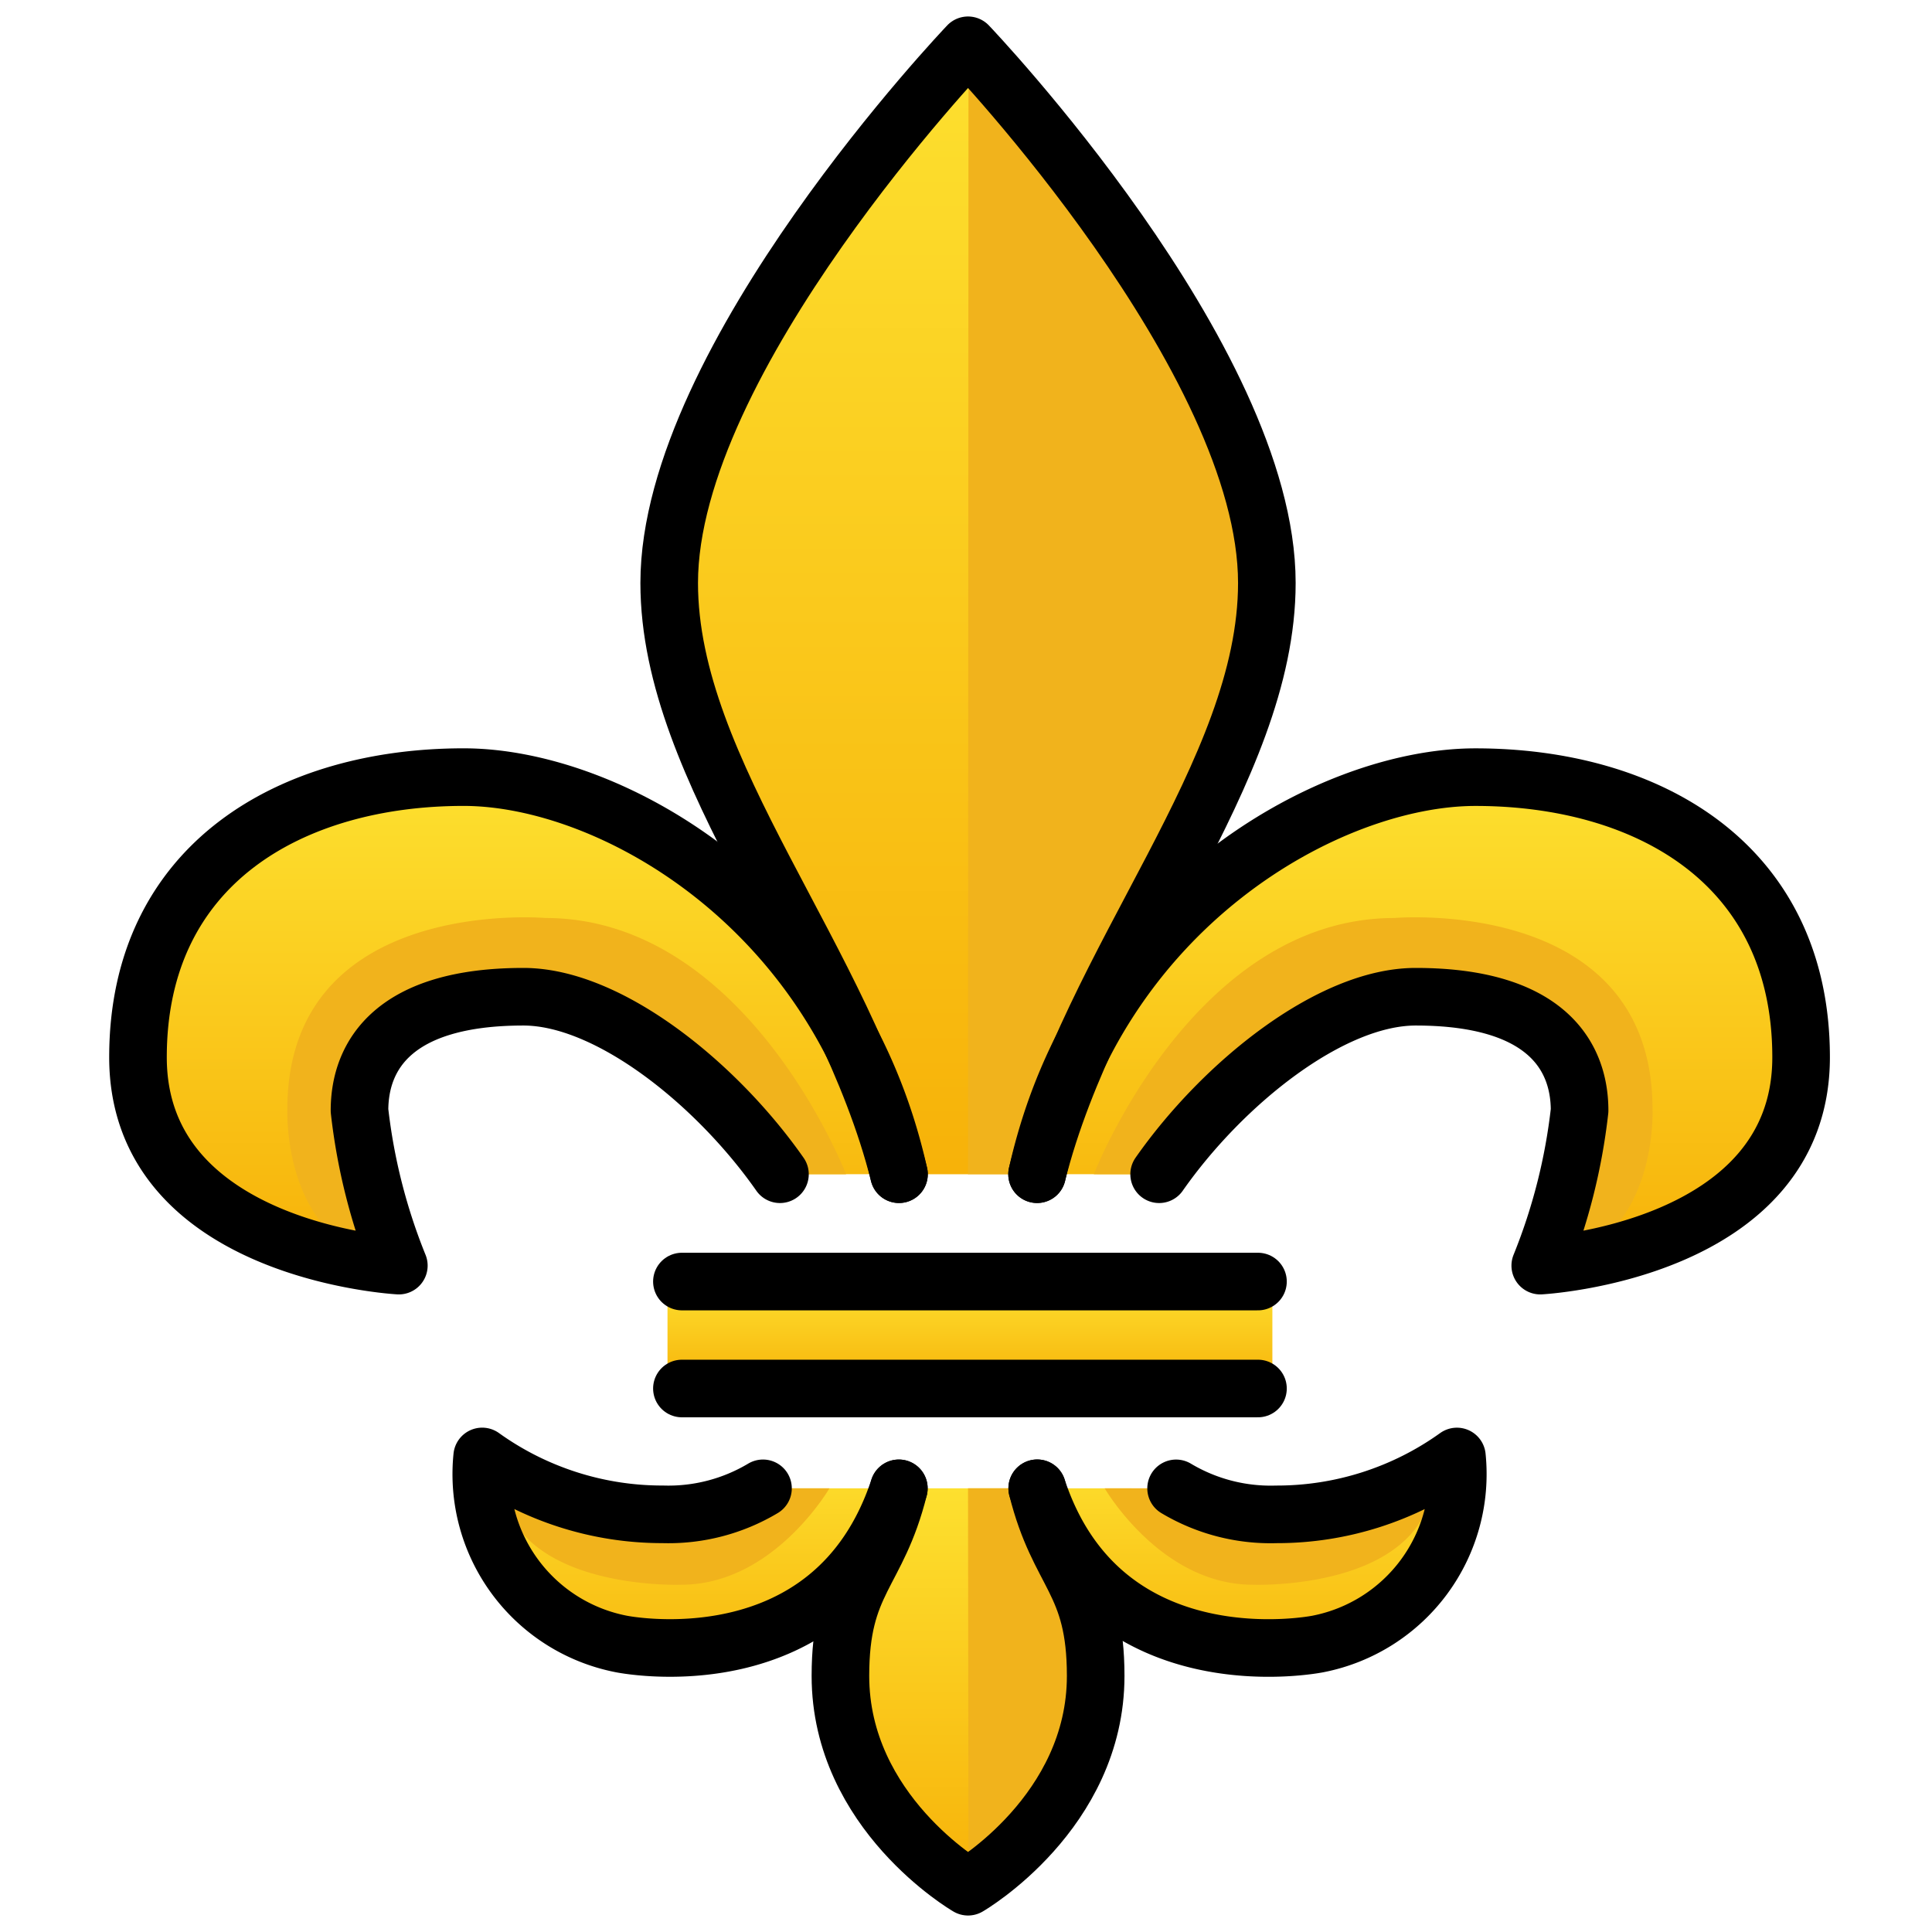 <svg id="emoji" viewBox="4 4 64 64" xmlns="http://www.w3.org/2000/svg">
<defs>
    <linearGradient id="yellow-gradient" x1="0%" y1="0%" x2="0%" y2="100%">
      <stop style="stop-color:#FDE02F;stop-opacity:1;" offset="0%" />
      <stop style="stop-color:#F7B209;stop-opacity:1;" offset="100%" />
    </linearGradient>
  </defs>
  <g id="color">
    <rect x="26.589" y="46.453" width="19.083" height="3.543" fill="url(#yellow-gradient)" stroke="url(#yellow-gradient)" stroke-miterlimit="10" stroke-width="0.954"/>
    <path fill="url(#yellow-gradient)" d="M38.359,53.301c.719,2.888,1.937,3.03,1.937,6.216,0,4.521-4.213,6.974-4.213,6.974l-.015.009-.015-.009s-4.213-2.452-4.213-6.974c0-3.185,1.217-3.328,1.936-6.214"/>
    <path fill="url(#yellow-gradient)" d="M33.78,42.898c-1.782-7.102-7.612-13.29-7.612-19.587,0-7.434,9.884-17.794,9.884-17.794L36.067,5.5l.015.016s9.884,10.361,9.884,17.794c0,6.297-5.83,12.485-7.612,19.587"/>
    <path fill="url(#yellow-gradient)" d="M42.398,42.898c2.107-3.01,5.678-5.88,8.498-5.88,4.28,0,5.43,1.93,5.43,3.77a19.467,19.467,0,0,1-1.303,5.137s8.641-.46,8.641-6.901S58.55,29.744,52.876,29.744c-4.877,0-12.547,4.298-14.521,13.153"/>
    <path fill="url(#yellow-gradient)" d="M38.359,53.301c2.18,6.603,9.303,5.157,9.303,5.157a5.732,5.732,0,0,0,4.6-6.21,10.232,10.232,0,0,1-5.98,1.917,6.105,6.105,0,0,1-3.322-.861"/>
    <path fill="url(#yellow-gradient)" d="M33.775,53.303c-2.18,6.601-9.202,5.154-9.202,5.154a5.732,5.732,0,0,1-4.6-6.21,10.232,10.232,0,0,0,5.98,1.917,6.106,6.106,0,0,0,3.322-.861"/>
    <path fill="url(#yellow-gradient)" d="M29.837,42.898c-2.107-3.01-5.678-5.88-8.498-5.88-4.28,0-5.43,1.93-5.43,3.77a19.467,19.467,0,0,0,1.303,5.137s-8.641-.46-8.641-6.901,5.114-9.281,10.788-9.281c4.877,0,12.447,4.298,14.421,13.153"/>
    <path fill="#f1b31c" d="M36.083,66.491s4.213-2.452,4.213-6.974c0-3.186-1.217-3.328-1.937-6.216h-2.292Z"/>
    <path fill="#f1b31c" d="M36.067,42.898h2.288c1.782-7.102,7.612-13.29,7.612-19.587,0-7.434-9.884-17.794-9.884-17.794Z"/>
    <path fill="#f1b31c" d="M54.402,45.926a19.466,19.466,0,0,0,1.304-5.137c0-1.84-1.15-3.77-5.43-3.77-2.821,0-6.391,2.869-8.498,5.88H40.234s3.283-8.489,9.958-8.489c0,0,8.55-.75,8.55,6.337C58.742,40.746,58.962,45.926,54.402,45.926Z"/>
    <path fill="#f1b31c" d="M17.86,45.926a19.467,19.467,0,0,1-1.303-5.137c0-1.84,1.15-3.77,5.43-3.77,2.82,0,6.391,2.869,8.498,5.88h1.542s-3.283-8.489-9.958-8.489c0,0-8.55-.75-8.55,6.337C13.52,40.746,13.3,45.926,17.86,45.926Z"/>
    <path fill="#f1b31c" d="M51.514,52.694a10.232,10.232,0,0,1-5.98,1.917,4.243,4.243,0,0,1-3.375-1.309H40.594s1.852,3.194,4.904,3.194C45.498,56.496,51.514,56.73,51.514,52.694Z"/>
    <path fill="#f1b31c" d="M20.557,52.694a10.233,10.233,0,0,0,5.98,1.917,4.244,4.244,0,0,0,3.375-1.309h1.564s-1.852,3.194-4.904,3.194C26.573,56.496,20.557,56.73,20.557,52.694Z"/>
  </g>
  <g id="line">
    <path fill="none" stroke="#000" stroke-linecap="round" stroke-linejoin="round" stroke-width="1.908" d="M38.359,53.301c.719,2.888,1.937,3.03,1.937,6.216,0,4.521-4.213,6.974-4.213,6.974l-.015.009-.015-.009s-4.213-2.452-4.213-6.974c0-3.185,1.217-3.328,1.936-6.214"/>
    <path fill="none" stroke="#000" stroke-linecap="round" stroke-linejoin="round" stroke-width="1.908" d="M33.78,42.898c-1.782-7.102-7.612-13.29-7.612-19.587,0-7.434,9.884-17.794,9.884-17.794L36.067,5.5l.015.016s9.884,10.361,9.884,17.794c0,6.297-5.83,12.485-7.612,19.587"/>
    <path fill="none" stroke="#000" stroke-linecap="round" stroke-linejoin="round" stroke-width="1.908" d="M42.398,42.898c2.107-3.01,5.678-5.88,8.498-5.88,4.28,0,5.43,1.93,5.43,3.77a19.467,19.467,0,0,1-1.303,5.137s8.641-.46,8.641-6.901S58.55,29.744,52.876,29.744c-4.877,0-12.547,4.298-14.521,13.153"/>
    <path fill="none" stroke="#000" stroke-linecap="round" stroke-linejoin="round" stroke-width="1.908" d="M38.359,53.301c2.18,6.603,9.303,5.157,9.303,5.157a5.732,5.732,0,0,0,4.6-6.21,10.232,10.232,0,0,1-5.98,1.917,6.105,6.105,0,0,1-3.322-.861"/>
    <path fill="none" stroke="#000" stroke-linecap="round" stroke-linejoin="round" stroke-width="1.908" d="M33.775,53.303c-2.18,6.601-9.202,5.154-9.202,5.154a5.732,5.732,0,0,1-4.6-6.21,10.232,10.232,0,0,0,5.98,1.917,6.106,6.106,0,0,0,3.322-.861"/>
    <path fill="none" stroke="#000" stroke-linecap="round" stroke-linejoin="round" stroke-width="1.908" d="M29.837,42.898c-2.107-3.01-5.678-5.88-8.498-5.88-4.28,0-5.43,1.93-5.43,3.77a19.467,19.467,0,0,0,1.303,5.137s-8.641-.46-8.641-6.901,5.114-9.281,10.788-9.281c4.877,0,12.447,4.298,14.421,13.153"/>
    <line x1="45.672" x2="26.589" y1="49.996" y2="49.996" fill="none" stroke="#000" stroke-linecap="round" stroke-linejoin="round" stroke-width="1.908"/>
    <line x1="26.589" x2="45.672" y1="46.453" y2="46.453" fill="none" stroke="#000" stroke-linecap="round" stroke-linejoin="round" stroke-width="1.908"/>
  </g>
</svg>
